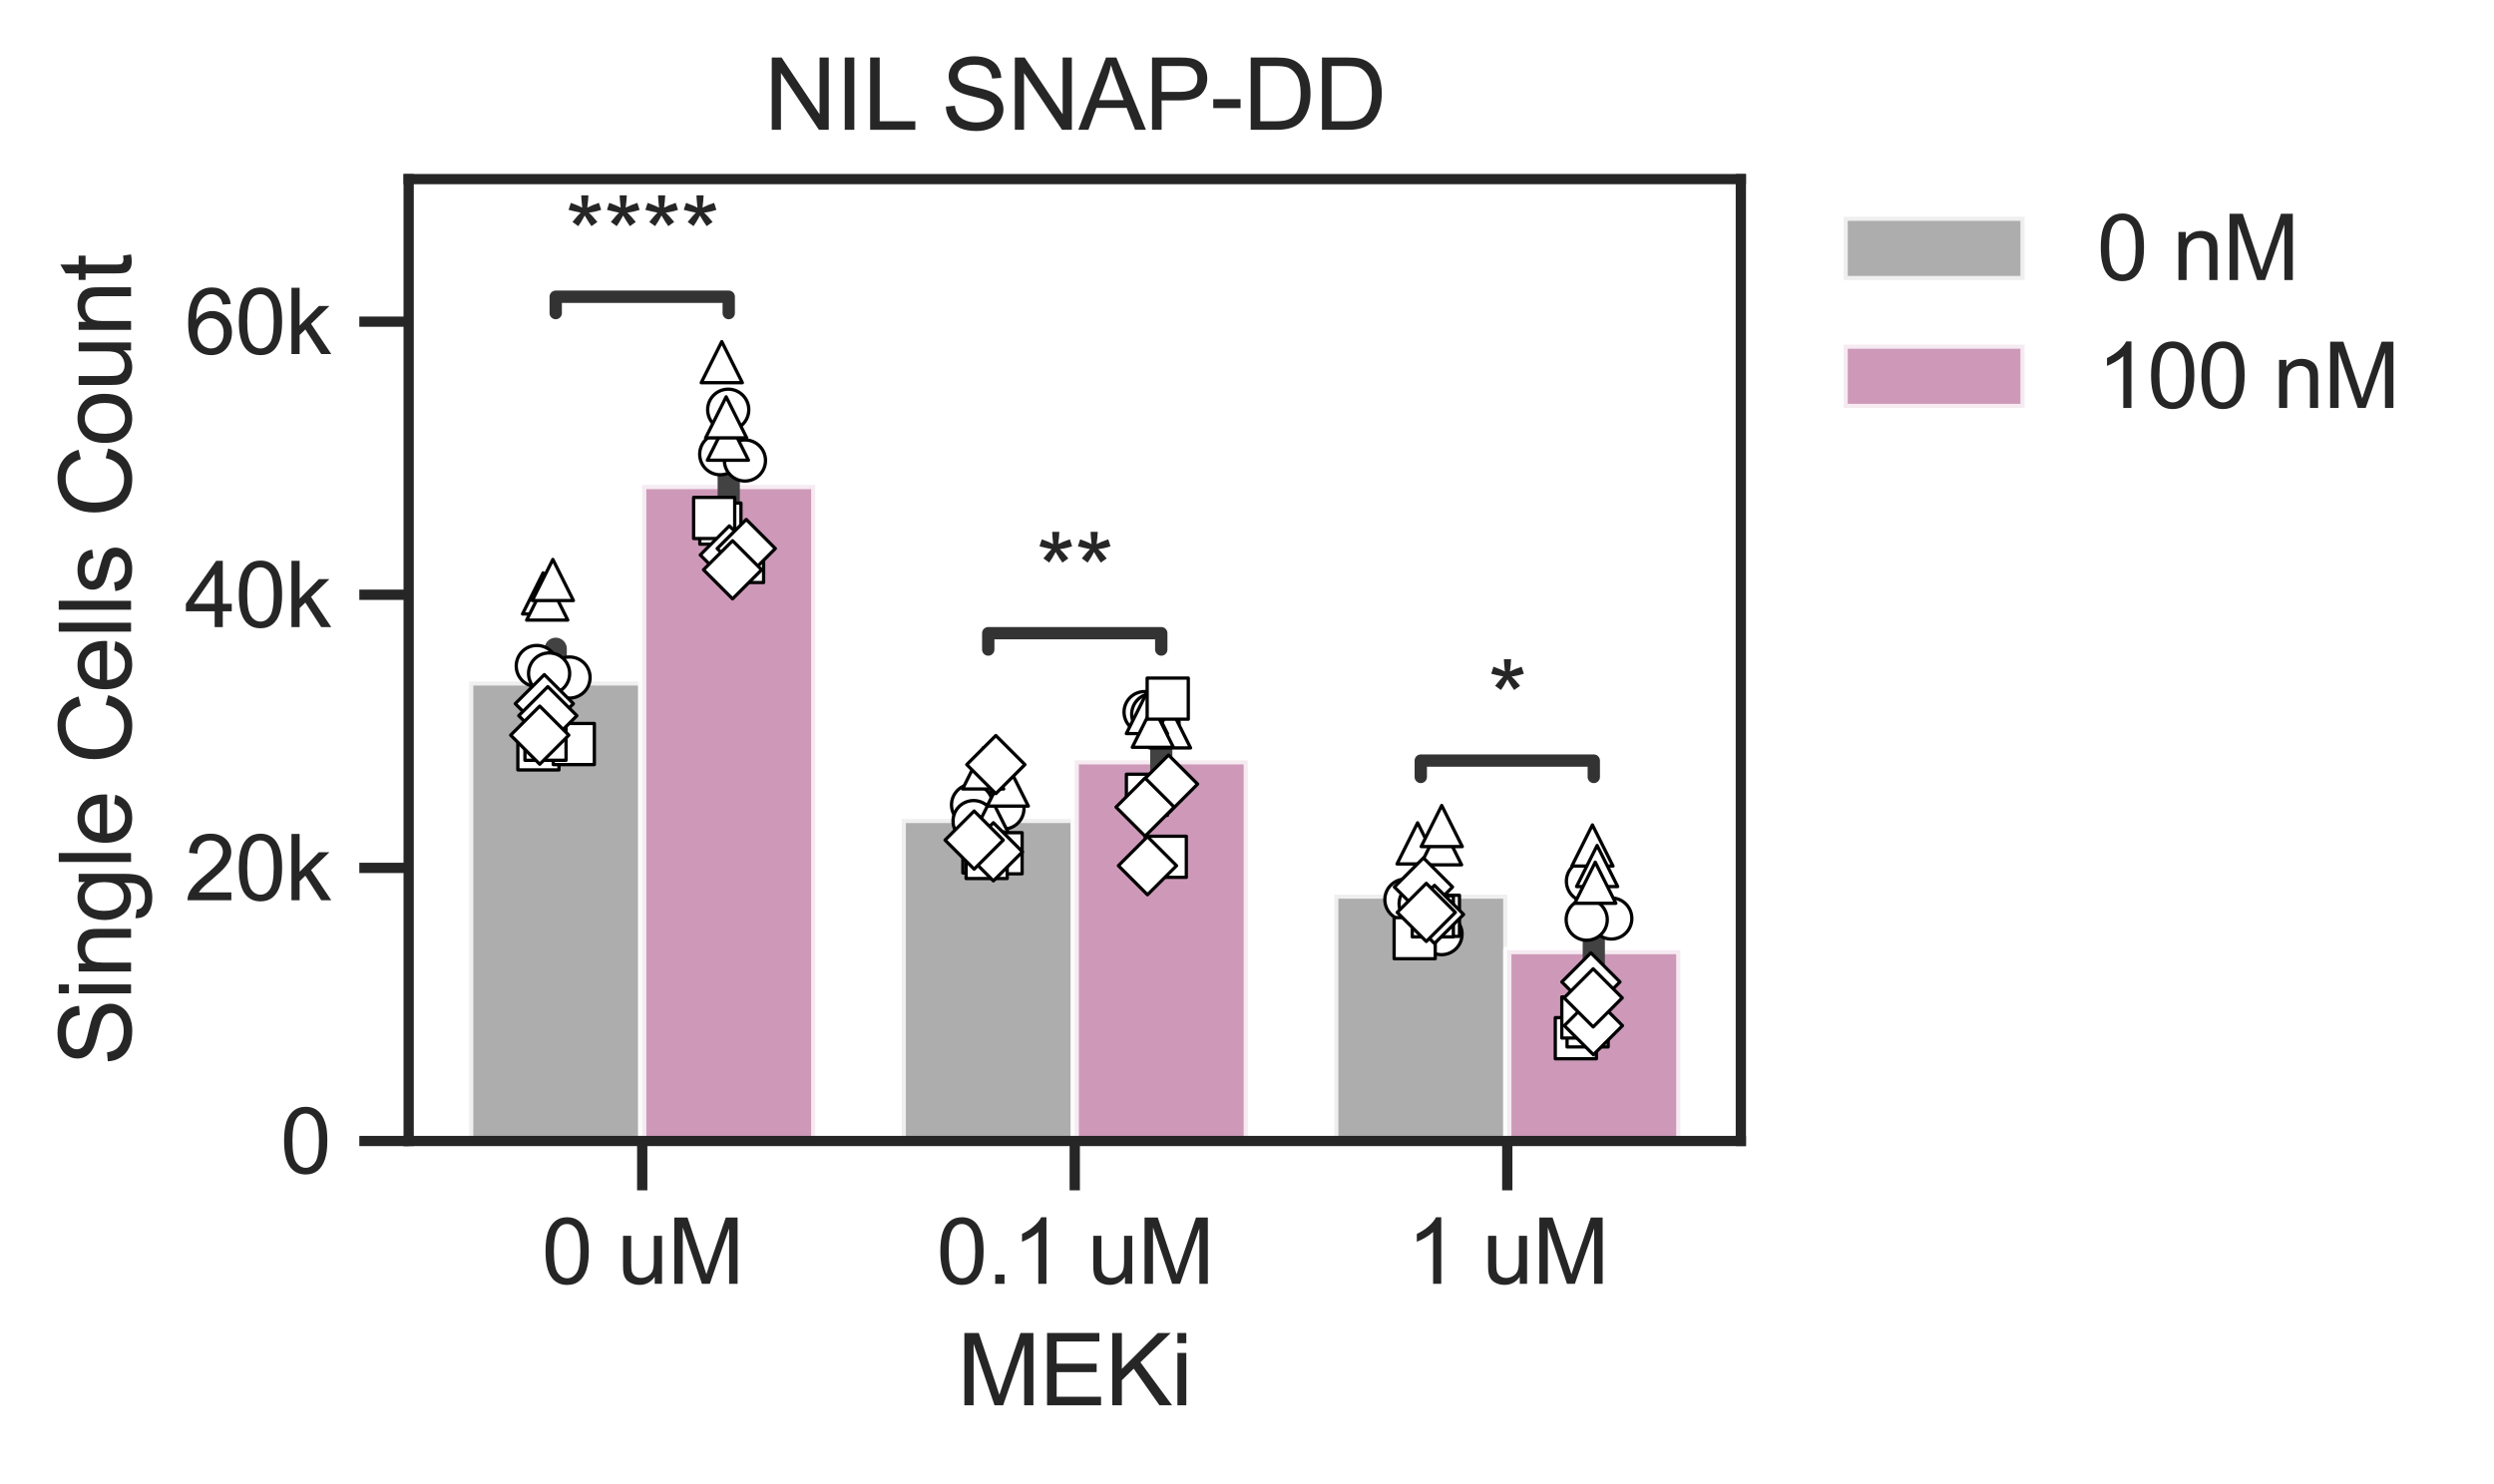 <?xml version="1.0" encoding="utf-8" standalone="no"?>
<!DOCTYPE svg PUBLIC "-//W3C//DTD SVG 1.1//EN"
  "http://www.w3.org/Graphics/SVG/1.1/DTD/svg11.dtd">
<svg xmlns:xlink="http://www.w3.org/1999/xlink" width="303.282pt" height="180.524pt" viewBox="0 0 303.282 180.524" xmlns="http://www.w3.org/2000/svg" version="1.1">
 <defs>
  <style type="text/css">*{stroke-linejoin: round; stroke-linecap: butt}</style>
 </defs>
 <g id="figure_1">
  <g id="patch_1">
   <path d="M 0 180.524 
L 303.282 180.524 
L 303.282 0 
L 0 0 
z
" style="fill: #ffffff"/>
  </g>
  <g id="axes_1">
   <g id="patch_2">
    <path d="M 49.695 138.789 
L 211.695 138.789 
L 211.695 21.789 
L 49.695 21.789 
z
" style="fill: #ffffff"/>
   </g>
   <g id="matplotlib.axis_1">
    <g id="xtick_1">
     <g id="line2d_1">
      <defs>
       <path id="mf0ec17f017" d="M 0 0 
L 0 6 
" style="stroke: #262626; stroke-width: 1.25"/>
      </defs>
      <g>
       <use xlink:href="#mf0ec17f017" x="78.098" y="138.789" style="fill: #262626; stroke: #262626; stroke-width: 1.25"/>
      </g>
     </g>
     <g id="text_1">
      <!-- 0 uM -->
      <g style="fill: #262626" transform="translate(65.872 156.163) scale(0.11 -0.11)">
       <defs>
        <path id="ArialMT-30" d="M 266 2259 
Q 266 3072 433 3567 
Q 600 4063 929 4331 
Q 1259 4600 1759 4600 
Q 2128 4600 2406 4451 
Q 2684 4303 2865 4023 
Q 3047 3744 3150 3342 
Q 3253 2941 3253 2259 
Q 3253 1453 3087 958 
Q 2922 463 2592 192 
Q 2263 -78 1759 -78 
Q 1097 -78 719 397 
Q 266 969 266 2259 
z
M 844 2259 
Q 844 1131 1108 757 
Q 1372 384 1759 384 
Q 2147 384 2411 759 
Q 2675 1134 2675 2259 
Q 2675 3391 2411 3762 
Q 2147 4134 1753 4134 
Q 1366 4134 1134 3806 
Q 844 3388 844 2259 
z
" transform="scale(0.016)"/>
        <path id="ArialMT-20" transform="scale(0.016)"/>
        <path id="ArialMT-75" d="M 2597 0 
L 2597 488 
Q 2209 -75 1544 -75 
Q 1250 -75 995 37 
Q 741 150 617 320 
Q 494 491 444 738 
Q 409 903 409 1263 
L 409 3319 
L 972 3319 
L 972 1478 
Q 972 1038 1006 884 
Q 1059 663 1231 536 
Q 1403 409 1656 409 
Q 1909 409 2131 539 
Q 2353 669 2445 892 
Q 2538 1116 2538 1541 
L 2538 3319 
L 3100 3319 
L 3100 0 
L 2597 0 
z
" transform="scale(0.016)"/>
        <path id="ArialMT-4d" d="M 475 0 
L 475 4581 
L 1388 4581 
L 2472 1338 
Q 2622 884 2691 659 
Q 2769 909 2934 1394 
L 4031 4581 
L 4847 4581 
L 4847 0 
L 4263 0 
L 4263 3834 
L 2931 0 
L 2384 0 
L 1059 3900 
L 1059 0 
L 475 0 
z
" transform="scale(0.016)"/>
       </defs>
       <use xlink:href="#ArialMT-30"/>
       <use xlink:href="#ArialMT-20" transform="translate(55.615 0)"/>
       <use xlink:href="#ArialMT-75" transform="translate(83.398 0)"/>
       <use xlink:href="#ArialMT-4d" transform="translate(139.014 0)"/>
      </g>
     </g>
    </g>
    <g id="xtick_2">
     <g id="line2d_2">
      <g>
       <use xlink:href="#mf0ec17f017" x="130.695" y="138.789" style="fill: #262626; stroke: #262626; stroke-width: 1.25"/>
      </g>
     </g>
     <g id="text_2">
      <!-- 0.1 uM -->
      <g style="fill: #262626" transform="translate(113.882 156.163) scale(0.11 -0.11)">
       <defs>
        <path id="ArialMT-2e" d="M 581 0 
L 581 641 
L 1222 641 
L 1222 0 
L 581 0 
z
" transform="scale(0.016)"/>
        <path id="ArialMT-31" d="M 2384 0 
L 1822 0 
L 1822 3584 
Q 1619 3391 1289 3197 
Q 959 3003 697 2906 
L 697 3450 
Q 1169 3672 1522 3987 
Q 1875 4303 2022 4600 
L 2384 4600 
L 2384 0 
z
" transform="scale(0.016)"/>
       </defs>
       <use xlink:href="#ArialMT-30"/>
       <use xlink:href="#ArialMT-2e" transform="translate(55.615 0)"/>
       <use xlink:href="#ArialMT-31" transform="translate(83.398 0)"/>
       <use xlink:href="#ArialMT-20" transform="translate(139.014 0)"/>
       <use xlink:href="#ArialMT-75" transform="translate(166.797 0)"/>
       <use xlink:href="#ArialMT-4d" transform="translate(222.412 0)"/>
      </g>
     </g>
    </g>
    <g id="xtick_3">
     <g id="line2d_3">
      <g>
       <use xlink:href="#mf0ec17f017" x="183.293" y="138.789" style="fill: #262626; stroke: #262626; stroke-width: 1.25"/>
      </g>
     </g>
     <g id="text_3">
      <!-- 1 uM -->
      <g style="fill: #262626" transform="translate(171.066 156.163) scale(0.11 -0.11)">
       <use xlink:href="#ArialMT-31"/>
       <use xlink:href="#ArialMT-20" transform="translate(55.615 0)"/>
       <use xlink:href="#ArialMT-75" transform="translate(83.398 0)"/>
       <use xlink:href="#ArialMT-4d" transform="translate(139.014 0)"/>
      </g>
     </g>
    </g>
    <g id="text_4">
     <!-- MEKi -->
     <g style="fill: #262626" transform="translate(116.36 170.939) scale(0.12 -0.12)">
      <defs>
       <path id="ArialMT-45" d="M 506 0 
L 506 4581 
L 3819 4581 
L 3819 4041 
L 1113 4041 
L 1113 2638 
L 3647 2638 
L 3647 2100 
L 1113 2100 
L 1113 541 
L 3925 541 
L 3925 0 
L 506 0 
z
" transform="scale(0.016)"/>
       <path id="ArialMT-4b" d="M 469 0 
L 469 4581 
L 1075 4581 
L 1075 2309 
L 3350 4581 
L 4172 4581 
L 2250 2725 
L 4256 0 
L 3456 0 
L 1825 2319 
L 1075 1588 
L 1075 0 
L 469 0 
z
" transform="scale(0.016)"/>
       <path id="ArialMT-69" d="M 425 3934 
L 425 4581 
L 988 4581 
L 988 3934 
L 425 3934 
z
M 425 0 
L 425 3319 
L 988 3319 
L 988 0 
L 425 0 
z
" transform="scale(0.016)"/>
      </defs>
      <use xlink:href="#ArialMT-4d"/>
      <use xlink:href="#ArialMT-45" transform="translate(83.301 0)"/>
      <use xlink:href="#ArialMT-4b" transform="translate(150 0)"/>
      <use xlink:href="#ArialMT-69" transform="translate(216.699 0)"/>
     </g>
    </g>
   </g>
   <g id="matplotlib.axis_2">
    <g id="ytick_1">
     <g id="line2d_4">
      <defs>
       <path id="mec5a155036" d="M 0 0 
L -6 0 
" style="stroke: #262626; stroke-width: 1.25"/>
      </defs>
      <g>
       <use xlink:href="#mec5a155036" x="49.695" y="138.789" style="fill: #262626; stroke: #262626; stroke-width: 1.25"/>
      </g>
     </g>
     <g id="text_5">
      <!-- 0 -->
      <g style="fill: #262626" transform="translate(34.078 142.726) scale(0.11 -0.11)">
       <use xlink:href="#ArialMT-30"/>
      </g>
     </g>
    </g>
    <g id="ytick_2">
     <g id="line2d_5">
      <g>
       <use xlink:href="#mec5a155036" x="49.695" y="105.568" style="fill: #262626; stroke: #262626; stroke-width: 1.25"/>
      </g>
     </g>
     <g id="text_6">
      <!-- 20k -->
      <g style="fill: #262626" transform="translate(22.461 109.505) scale(0.11 -0.11)">
       <defs>
        <path id="ArialMT-32" d="M 3222 541 
L 3222 0 
L 194 0 
Q 188 203 259 391 
Q 375 700 629 1000 
Q 884 1300 1366 1694 
Q 2113 2306 2375 2664 
Q 2638 3022 2638 3341 
Q 2638 3675 2398 3904 
Q 2159 4134 1775 4134 
Q 1369 4134 1125 3890 
Q 881 3647 878 3216 
L 300 3275 
Q 359 3922 746 4261 
Q 1134 4600 1788 4600 
Q 2447 4600 2831 4234 
Q 3216 3869 3216 3328 
Q 3216 3053 3103 2787 
Q 2991 2522 2730 2228 
Q 2469 1934 1863 1422 
Q 1356 997 1212 845 
Q 1069 694 975 541 
L 3222 541 
z
" transform="scale(0.016)"/>
        <path id="ArialMT-6b" d="M 425 0 
L 425 4581 
L 988 4581 
L 988 1969 
L 2319 3319 
L 3047 3319 
L 1778 2088 
L 3175 0 
L 2481 0 
L 1384 1697 
L 988 1316 
L 988 0 
L 425 0 
z
" transform="scale(0.016)"/>
       </defs>
       <use xlink:href="#ArialMT-32"/>
       <use xlink:href="#ArialMT-30" transform="translate(55.615 0)"/>
       <use xlink:href="#ArialMT-6b" transform="translate(111.23 0)"/>
      </g>
     </g>
    </g>
    <g id="ytick_3">
     <g id="line2d_6">
      <g>
       <use xlink:href="#mec5a155036" x="49.695" y="72.348" style="fill: #262626; stroke: #262626; stroke-width: 1.25"/>
      </g>
     </g>
     <g id="text_7">
      <!-- 40k -->
      <g style="fill: #262626" transform="translate(22.461 76.284) scale(0.11 -0.11)">
       <defs>
        <path id="ArialMT-34" d="M 2069 0 
L 2069 1097 
L 81 1097 
L 81 1613 
L 2172 4581 
L 2631 4581 
L 2631 1613 
L 3250 1613 
L 3250 1097 
L 2631 1097 
L 2631 0 
L 2069 0 
z
M 2069 1613 
L 2069 3678 
L 634 1613 
L 2069 1613 
z
" transform="scale(0.016)"/>
       </defs>
       <use xlink:href="#ArialMT-34"/>
       <use xlink:href="#ArialMT-30" transform="translate(55.615 0)"/>
       <use xlink:href="#ArialMT-6b" transform="translate(111.23 0)"/>
      </g>
     </g>
    </g>
    <g id="ytick_4">
     <g id="line2d_7">
      <g>
       <use xlink:href="#mec5a155036" x="49.695" y="39.127" style="fill: #262626; stroke: #262626; stroke-width: 1.25"/>
      </g>
     </g>
     <g id="text_8">
      <!-- 60k -->
      <g style="fill: #262626" transform="translate(22.461 43.063) scale(0.11 -0.11)">
       <defs>
        <path id="ArialMT-36" d="M 3184 3459 
L 2625 3416 
Q 2550 3747 2413 3897 
Q 2184 4138 1850 4138 
Q 1581 4138 1378 3988 
Q 1113 3794 959 3422 
Q 806 3050 800 2363 
Q 1003 2672 1297 2822 
Q 1591 2972 1913 2972 
Q 2475 2972 2870 2558 
Q 3266 2144 3266 1488 
Q 3266 1056 3080 686 
Q 2894 316 2569 119 
Q 2244 -78 1831 -78 
Q 1128 -78 684 439 
Q 241 956 241 2144 
Q 241 3472 731 4075 
Q 1159 4600 1884 4600 
Q 2425 4600 2770 4297 
Q 3116 3994 3184 3459 
z
M 888 1484 
Q 888 1194 1011 928 
Q 1134 663 1356 523 
Q 1578 384 1822 384 
Q 2178 384 2434 671 
Q 2691 959 2691 1453 
Q 2691 1928 2437 2201 
Q 2184 2475 1800 2475 
Q 1419 2475 1153 2201 
Q 888 1928 888 1484 
z
" transform="scale(0.016)"/>
       </defs>
       <use xlink:href="#ArialMT-36"/>
       <use xlink:href="#ArialMT-30" transform="translate(55.615 0)"/>
       <use xlink:href="#ArialMT-6b" transform="translate(111.23 0)"/>
      </g>
     </g>
    </g>
    <g id="text_9">
     <!-- Single Cells Count -->
     <g style="fill: #262626" transform="translate(15.936 129.647) rotate(-90) scale(0.12 -0.12)">
      <defs>
       <path id="ArialMT-53" d="M 288 1472 
L 859 1522 
Q 900 1178 1048 958 
Q 1197 738 1509 602 
Q 1822 466 2213 466 
Q 2559 466 2825 569 
Q 3091 672 3220 851 
Q 3350 1031 3350 1244 
Q 3350 1459 3225 1620 
Q 3100 1781 2813 1891 
Q 2628 1963 1997 2114 
Q 1366 2266 1113 2400 
Q 784 2572 623 2826 
Q 463 3081 463 3397 
Q 463 3744 659 4045 
Q 856 4347 1234 4503 
Q 1613 4659 2075 4659 
Q 2584 4659 2973 4495 
Q 3363 4331 3572 4012 
Q 3781 3694 3797 3291 
L 3216 3247 
Q 3169 3681 2898 3903 
Q 2628 4125 2100 4125 
Q 1550 4125 1298 3923 
Q 1047 3722 1047 3438 
Q 1047 3191 1225 3031 
Q 1400 2872 2139 2705 
Q 2878 2538 3153 2413 
Q 3553 2228 3743 1945 
Q 3934 1663 3934 1294 
Q 3934 928 3725 604 
Q 3516 281 3123 101 
Q 2731 -78 2241 -78 
Q 1619 -78 1198 103 
Q 778 284 539 648 
Q 300 1013 288 1472 
z
" transform="scale(0.016)"/>
       <path id="ArialMT-6e" d="M 422 0 
L 422 3319 
L 928 3319 
L 928 2847 
Q 1294 3394 1984 3394 
Q 2284 3394 2536 3286 
Q 2788 3178 2913 3003 
Q 3038 2828 3088 2588 
Q 3119 2431 3119 2041 
L 3119 0 
L 2556 0 
L 2556 2019 
Q 2556 2363 2490 2533 
Q 2425 2703 2258 2804 
Q 2091 2906 1866 2906 
Q 1506 2906 1245 2678 
Q 984 2450 984 1813 
L 984 0 
L 422 0 
z
" transform="scale(0.016)"/>
       <path id="ArialMT-67" d="M 319 -275 
L 866 -356 
Q 900 -609 1056 -725 
Q 1266 -881 1628 -881 
Q 2019 -881 2231 -725 
Q 2444 -569 2519 -288 
Q 2563 -116 2559 434 
Q 2191 0 1641 0 
Q 956 0 581 494 
Q 206 988 206 1678 
Q 206 2153 378 2554 
Q 550 2956 876 3175 
Q 1203 3394 1644 3394 
Q 2231 3394 2613 2919 
L 2613 3319 
L 3131 3319 
L 3131 450 
Q 3131 -325 2973 -648 
Q 2816 -972 2473 -1159 
Q 2131 -1347 1631 -1347 
Q 1038 -1347 672 -1080 
Q 306 -813 319 -275 
z
M 784 1719 
Q 784 1066 1043 766 
Q 1303 466 1694 466 
Q 2081 466 2343 764 
Q 2606 1063 2606 1700 
Q 2606 2309 2336 2618 
Q 2066 2928 1684 2928 
Q 1309 2928 1046 2623 
Q 784 2319 784 1719 
z
" transform="scale(0.016)"/>
       <path id="ArialMT-6c" d="M 409 0 
L 409 4581 
L 972 4581 
L 972 0 
L 409 0 
z
" transform="scale(0.016)"/>
       <path id="ArialMT-65" d="M 2694 1069 
L 3275 997 
Q 3138 488 2766 206 
Q 2394 -75 1816 -75 
Q 1088 -75 661 373 
Q 234 822 234 1631 
Q 234 2469 665 2931 
Q 1097 3394 1784 3394 
Q 2450 3394 2872 2941 
Q 3294 2488 3294 1666 
Q 3294 1616 3291 1516 
L 816 1516 
Q 847 969 1125 678 
Q 1403 388 1819 388 
Q 2128 388 2347 550 
Q 2566 713 2694 1069 
z
M 847 1978 
L 2700 1978 
Q 2663 2397 2488 2606 
Q 2219 2931 1791 2931 
Q 1403 2931 1139 2672 
Q 875 2413 847 1978 
z
" transform="scale(0.016)"/>
       <path id="ArialMT-43" d="M 3763 1606 
L 4369 1453 
Q 4178 706 3683 314 
Q 3188 -78 2472 -78 
Q 1731 -78 1267 223 
Q 803 525 561 1097 
Q 319 1669 319 2325 
Q 319 3041 592 3573 
Q 866 4106 1370 4382 
Q 1875 4659 2481 4659 
Q 3169 4659 3637 4309 
Q 4106 3959 4291 3325 
L 3694 3184 
Q 3534 3684 3231 3912 
Q 2928 4141 2469 4141 
Q 1941 4141 1586 3887 
Q 1231 3634 1087 3207 
Q 944 2781 944 2328 
Q 944 1744 1114 1308 
Q 1284 872 1643 656 
Q 2003 441 2422 441 
Q 2931 441 3284 734 
Q 3638 1028 3763 1606 
z
" transform="scale(0.016)"/>
       <path id="ArialMT-73" d="M 197 991 
L 753 1078 
Q 800 744 1014 566 
Q 1228 388 1613 388 
Q 2000 388 2187 545 
Q 2375 703 2375 916 
Q 2375 1106 2209 1216 
Q 2094 1291 1634 1406 
Q 1016 1563 777 1677 
Q 538 1791 414 1992 
Q 291 2194 291 2438 
Q 291 2659 392 2848 
Q 494 3038 669 3163 
Q 800 3259 1026 3326 
Q 1253 3394 1513 3394 
Q 1903 3394 2198 3281 
Q 2494 3169 2634 2976 
Q 2775 2784 2828 2463 
L 2278 2388 
Q 2241 2644 2061 2787 
Q 1881 2931 1553 2931 
Q 1166 2931 1000 2803 
Q 834 2675 834 2503 
Q 834 2394 903 2306 
Q 972 2216 1119 2156 
Q 1203 2125 1616 2013 
Q 2213 1853 2448 1751 
Q 2684 1650 2818 1456 
Q 2953 1263 2953 975 
Q 2953 694 2789 445 
Q 2625 197 2315 61 
Q 2006 -75 1616 -75 
Q 969 -75 630 194 
Q 291 463 197 991 
z
" transform="scale(0.016)"/>
       <path id="ArialMT-6f" d="M 213 1659 
Q 213 2581 725 3025 
Q 1153 3394 1769 3394 
Q 2453 3394 2887 2945 
Q 3322 2497 3322 1706 
Q 3322 1066 3130 698 
Q 2938 331 2570 128 
Q 2203 -75 1769 -75 
Q 1072 -75 642 372 
Q 213 819 213 1659 
z
M 791 1659 
Q 791 1022 1069 705 
Q 1347 388 1769 388 
Q 2188 388 2466 706 
Q 2744 1025 2744 1678 
Q 2744 2294 2464 2611 
Q 2184 2928 1769 2928 
Q 1347 2928 1069 2612 
Q 791 2297 791 1659 
z
" transform="scale(0.016)"/>
       <path id="ArialMT-74" d="M 1650 503 
L 1731 6 
Q 1494 -44 1306 -44 
Q 1000 -44 831 53 
Q 663 150 594 308 
Q 525 466 525 972 
L 525 2881 
L 113 2881 
L 113 3319 
L 525 3319 
L 525 4141 
L 1084 4478 
L 1084 3319 
L 1650 3319 
L 1650 2881 
L 1084 2881 
L 1084 941 
Q 1084 700 1114 631 
Q 1144 563 1211 522 
Q 1278 481 1403 481 
Q 1497 481 1650 503 
z
" transform="scale(0.016)"/>
      </defs>
      <use xlink:href="#ArialMT-53"/>
      <use xlink:href="#ArialMT-69" transform="translate(66.699 0)"/>
      <use xlink:href="#ArialMT-6e" transform="translate(88.916 0)"/>
      <use xlink:href="#ArialMT-67" transform="translate(144.531 0)"/>
      <use xlink:href="#ArialMT-6c" transform="translate(200.146 0)"/>
      <use xlink:href="#ArialMT-65" transform="translate(222.363 0)"/>
      <use xlink:href="#ArialMT-20" transform="translate(277.979 0)"/>
      <use xlink:href="#ArialMT-43" transform="translate(305.762 0)"/>
      <use xlink:href="#ArialMT-65" transform="translate(377.979 0)"/>
      <use xlink:href="#ArialMT-6c" transform="translate(433.594 0)"/>
      <use xlink:href="#ArialMT-6c" transform="translate(455.811 0)"/>
      <use xlink:href="#ArialMT-73" transform="translate(478.027 0)"/>
      <use xlink:href="#ArialMT-20" transform="translate(528.027 0)"/>
      <use xlink:href="#ArialMT-43" transform="translate(555.811 0)"/>
      <use xlink:href="#ArialMT-6f" transform="translate(628.027 0)"/>
      <use xlink:href="#ArialMT-75" transform="translate(683.643 0)"/>
      <use xlink:href="#ArialMT-6e" transform="translate(739.258 0)"/>
      <use xlink:href="#ArialMT-74" transform="translate(794.873 0)"/>
     </g>
    </g>
   </g>
   <g id="patch_3">
    <path d="M 57.059 138.789 
L 78.098 138.789 
L 78.098 82.894 
L 57.059 82.894 
z
" clip-path="url(#p6ec578c652)" style="fill: #999999; opacity: 0.8; stroke: #ffffff; stroke-linejoin: miter"/>
   </g>
   <g id="patch_4">
    <path d="M 109.656 138.789 
L 130.695 138.789 
L 130.695 99.619 
L 109.656 99.619 
z
" clip-path="url(#p6ec578c652)" style="fill: #999999; opacity: 0.8; stroke: #ffffff; stroke-linejoin: miter"/>
   </g>
   <g id="patch_5">
    <path d="M 162.254 138.789 
L 183.293 138.789 
L 183.293 108.819 
L 162.254 108.819 
z
" clip-path="url(#p6ec578c652)" style="fill: #999999; opacity: 0.8; stroke: #ffffff; stroke-linejoin: miter"/>
   </g>
   <g id="patch_6">
    <path d="M 78.098 138.789 
L 99.137 138.789 
L 99.137 59 
L 78.098 59 
z
" clip-path="url(#p6ec578c652)" style="fill: #c180a8; opacity: 0.8; stroke: #ffffff; stroke-linejoin: miter"/>
   </g>
   <g id="patch_7">
    <path d="M 130.695 138.789 
L 151.734 138.789 
L 151.734 92.481 
L 130.695 92.481 
z
" clip-path="url(#p6ec578c652)" style="fill: #c180a8; opacity: 0.8; stroke: #ffffff; stroke-linejoin: miter"/>
   </g>
   <g id="patch_8">
    <path d="M 183.293 138.789 
L 204.332 138.789 
L 204.332 115.569 
L 183.293 115.569 
z
" clip-path="url(#p6ec578c652)" style="fill: #c180a8; opacity: 0.8; stroke: #ffffff; stroke-linejoin: miter"/>
   </g>
   <g id="line2d_8">
    <path d="M 67.578 86.74 
L 67.578 78.916 
" clip-path="url(#p6ec578c652)" style="fill: none; stroke: #424242; stroke-width: 2.7; stroke-linecap: round"/>
   </g>
   <g id="line2d_9">
    <path d="M 120.176 101.81 
L 120.176 97.591 
" clip-path="url(#p6ec578c652)" style="fill: none; stroke: #424242; stroke-width: 2.7; stroke-linecap: round"/>
   </g>
   <g id="line2d_10">
    <path d="M 172.773 111.168 
L 172.773 106.402 
" clip-path="url(#p6ec578c652)" style="fill: none; stroke: #424242; stroke-width: 2.7; stroke-linecap: round"/>
   </g>
   <g id="line2d_11">
    <path d="M 88.617 63.717 
L 88.617 54.731 
" clip-path="url(#p6ec578c652)" style="fill: none; stroke: #424242; stroke-width: 2.7; stroke-linecap: round"/>
   </g>
   <g id="line2d_12">
    <path d="M 141.215 96.303 
L 141.215 88.83 
" clip-path="url(#p6ec578c652)" style="fill: none; stroke: #424242; stroke-width: 2.7; stroke-linecap: round"/>
   </g>
   <g id="line2d_13">
    <path d="M 193.812 120.191 
L 193.812 110.938 
" clip-path="url(#p6ec578c652)" style="fill: none; stroke: #424242; stroke-width: 2.7; stroke-linecap: round"/>
   </g>
   <g id="line2d_14">
    <path d="M 120.176 79.011 
L 120.176 77.022 
L 141.215 77.022 
L 141.215 79.011 
" clip-path="url(#p6ec578c652)" style="fill: none; stroke: #333333; stroke-width: 1.5; stroke-linecap: round"/>
   </g>
   <g id="line2d_15">
    <path d="M 67.578 38.085 
L 67.578 36.095 
L 88.617 36.095 
L 88.617 38.085 
" clip-path="url(#p6ec578c652)" style="fill: none; stroke: #333333; stroke-width: 1.5; stroke-linecap: round"/>
   </g>
   <g id="line2d_16">
    <path d="M 172.773 94.509 
L 172.773 92.519 
L 193.812 92.519 
L 193.812 94.509 
" clip-path="url(#p6ec578c652)" style="fill: none; stroke: #333333; stroke-width: 1.5; stroke-linecap: round"/>
   </g>
   <g id="patch_9">
    <path d="M 49.695 138.789 
L 49.695 21.789 
" style="fill: none; stroke: #262626; stroke-width: 1.25; stroke-linejoin: miter; stroke-linecap: square"/>
   </g>
   <g id="patch_10">
    <path d="M 211.695 138.789 
L 211.695 21.789 
" style="fill: none; stroke: #262626; stroke-width: 1.25; stroke-linejoin: miter; stroke-linecap: square"/>
   </g>
   <g id="patch_11">
    <path d="M 49.695 138.789 
L 211.695 138.789 
" style="fill: none; stroke: #262626; stroke-width: 1.25; stroke-linejoin: miter; stroke-linecap: square"/>
   </g>
   <g id="patch_12">
    <path d="M 49.695 21.789 
L 211.695 21.789 
" style="fill: none; stroke: #262626; stroke-width: 1.25; stroke-linejoin: miter; stroke-linecap: square"/>
   </g>
   <g id="PathCollection_1">
    <defs>
     <path id="C0_0_87135bac00" d="M 0 2.5 
C 0.663 2.5 1.299 2.237 1.768 1.768 
C 2.237 1.299 2.5 0.663 2.5 -0 
C 2.5 -0.663 2.237 -1.299 1.768 -1.768 
C 1.299 -2.237 0.663 -2.5 0 -2.5 
C -0.663 -2.5 -1.299 -2.237 -1.768 -1.768 
C -2.237 -1.299 -2.5 -0.663 -2.5 0 
C -2.5 0.663 -2.237 1.299 -1.768 1.768 
C -1.299 2.237 -0.663 2.5 0 2.5 
z
"/>
    </defs>
    <g clip-path="url(#p6ec578c652)">
     <use xlink:href="#C0_0_87135bac00" x="65.277" y="81.012" style="fill: #ffffff; stroke: #000000; stroke-width: 0.4"/>
    </g>
    <g clip-path="url(#p6ec578c652)">
     <use xlink:href="#C0_0_87135bac00" x="69.257" y="82.415" style="fill: #ffffff; stroke: #000000; stroke-width: 0.4"/>
    </g>
    <g clip-path="url(#p6ec578c652)">
     <use xlink:href="#C0_0_87135bac00" x="66.774" y="81.92" style="fill: #ffffff; stroke: #000000; stroke-width: 0.4"/>
    </g>
   </g>
   <g id="PathCollection_2">
    <defs>
     <path id="C1_0_ce264c71ec" d="M 0 2.5 
C 0.663 2.5 1.299 2.237 1.768 1.768 
C 2.237 1.299 2.5 0.663 2.5 -0 
C 2.5 -0.663 2.237 -1.299 1.768 -1.768 
C 1.299 -2.237 0.663 -2.5 0 -2.5 
C -0.663 -2.5 -1.299 -2.237 -1.768 -1.768 
C -2.237 -1.299 -2.5 -0.663 -2.5 0 
C -2.5 0.663 -2.237 1.299 -1.768 1.768 
C -1.299 2.237 -0.663 2.5 0 2.5 
z
"/>
    </defs>
    <g clip-path="url(#p6ec578c652)">
     <use xlink:href="#C1_0_ce264c71ec" x="87.586" y="55.252" style="fill: #ffffff; stroke: #000000; stroke-width: 0.4"/>
    </g>
    <g clip-path="url(#p6ec578c652)">
     <use xlink:href="#C1_0_ce264c71ec" x="90.589" y="56.013" style="fill: #ffffff; stroke: #000000; stroke-width: 0.4"/>
    </g>
    <g clip-path="url(#p6ec578c652)">
     <use xlink:href="#C1_0_ce264c71ec" x="88.555" y="49.839" style="fill: #ffffff; stroke: #000000; stroke-width: 0.4"/>
    </g>
   </g>
   <g id="PathCollection_3">
    <defs>
     <path id="C2_0_d038b0c1a9" d="M 0 2.5 
C 0.663 2.5 1.299 2.237 1.768 1.768 
C 2.237 1.299 2.5 0.663 2.5 -0 
C 2.5 -0.663 2.237 -1.299 1.768 -1.768 
C 1.299 -2.237 0.663 -2.5 0 -2.5 
C -0.663 -2.5 -1.299 -2.237 -1.768 -1.768 
C -2.237 -1.299 -2.5 -0.663 -2.5 0 
C -2.5 0.663 -2.237 1.299 -1.768 1.768 
C -1.299 2.237 -0.663 2.5 0 2.5 
z
"/>
    </defs>
    <g clip-path="url(#p6ec578c652)">
     <use xlink:href="#C2_0_d038b0c1a9" x="122.022" y="98.348" style="fill: #ffffff; stroke: #000000; stroke-width: 0.4"/>
    </g>
    <g clip-path="url(#p6ec578c652)">
     <use xlink:href="#C2_0_d038b0c1a9" x="118.207" y="97.903" style="fill: #ffffff; stroke: #000000; stroke-width: 0.4"/>
    </g>
    <g clip-path="url(#p6ec578c652)">
     <use xlink:href="#C2_0_d038b0c1a9" x="118.394" y="99.881" style="fill: #ffffff; stroke: #000000; stroke-width: 0.4"/>
    </g>
   </g>
   <g id="PathCollection_4">
    <defs>
     <path id="C3_0_b121997ac6" d="M 0 2.5 
C 0.663 2.5 1.299 2.237 1.768 1.768 
C 2.237 1.299 2.5 0.663 2.5 -0 
C 2.5 -0.663 2.237 -1.299 1.768 -1.768 
C 1.299 -2.237 0.663 -2.5 0 -2.5 
C -0.663 -2.5 -1.299 -2.237 -1.768 -1.768 
C -2.237 -1.299 -2.5 -0.663 -2.5 0 
C -2.5 0.663 -2.237 1.299 -1.768 1.768 
C -1.299 2.237 -0.663 2.5 0 2.5 
z
"/>
    </defs>
    <g clip-path="url(#p6ec578c652)">
     <use xlink:href="#C3_0_b121997ac6" x="140.878" y="87.945" style="fill: #ffffff; stroke: #000000; stroke-width: 0.4"/>
    </g>
    <g clip-path="url(#p6ec578c652)">
     <use xlink:href="#C3_0_b121997ac6" x="139.189" y="86.619" style="fill: #ffffff; stroke: #000000; stroke-width: 0.4"/>
    </g>
    <g clip-path="url(#p6ec578c652)">
     <use xlink:href="#C3_0_b121997ac6" x="140.12" y="86.873" style="fill: #ffffff; stroke: #000000; stroke-width: 0.4"/>
    </g>
   </g>
   <g id="PathCollection_5">
    <defs>
     <path id="C4_0_86a6e27767" d="M 0 2.5 
C 0.663 2.5 1.299 2.237 1.768 1.768 
C 2.237 1.299 2.5 0.663 2.5 -0 
C 2.5 -0.663 2.237 -1.299 1.768 -1.768 
C 1.299 -2.237 0.663 -2.5 0 -2.5 
C -0.663 -2.5 -1.299 -2.237 -1.768 -1.768 
C -2.237 -1.299 -2.5 -0.663 -2.5 0 
C -2.5 0.663 -2.237 1.299 -1.768 1.768 
C -1.299 2.237 -0.663 2.5 0 2.5 
z
"/>
    </defs>
    <g clip-path="url(#p6ec578c652)">
     <use xlink:href="#C4_0_86a6e27767" x="170.903" y="109.432" style="fill: #ffffff; stroke: #000000; stroke-width: 0.4"/>
    </g>
    <g clip-path="url(#p6ec578c652)">
     <use xlink:href="#C4_0_86a6e27767" x="175.295" y="113.626" style="fill: #ffffff; stroke: #000000; stroke-width: 0.4"/>
    </g>
    <g clip-path="url(#p6ec578c652)">
     <use xlink:href="#C4_0_86a6e27767" x="172.639" y="109.924" style="fill: #ffffff; stroke: #000000; stroke-width: 0.4"/>
    </g>
   </g>
   <g id="PathCollection_6">
    <defs>
     <path id="C5_0_0b540ec9fc" d="M 0 2.5 
C 0.663 2.5 1.299 2.237 1.768 1.768 
C 2.237 1.299 2.5 0.663 2.5 -0 
C 2.5 -0.663 2.237 -1.299 1.768 -1.768 
C 1.299 -2.237 0.663 -2.5 0 -2.5 
C -0.663 -2.5 -1.299 -2.237 -1.768 -1.768 
C -2.237 -1.299 -2.5 -0.663 -2.5 0 
C -2.5 0.663 -2.237 1.299 -1.768 1.768 
C -1.299 2.237 -0.663 2.5 0 2.5 
z
"/>
    </defs>
    <g clip-path="url(#p6ec578c652)">
     <use xlink:href="#C5_0_0b540ec9fc" x="195.94" y="111.724" style="fill: #ffffff; stroke: #000000; stroke-width: 0.4"/>
    </g>
    <g clip-path="url(#p6ec578c652)">
     <use xlink:href="#C5_0_0b540ec9fc" x="192.981" y="107.19" style="fill: #ffffff; stroke: #000000; stroke-width: 0.4"/>
    </g>
    <g clip-path="url(#p6ec578c652)">
     <use xlink:href="#C5_0_0b540ec9fc" x="192.953" y="111.869" style="fill: #ffffff; stroke: #000000; stroke-width: 0.4"/>
    </g>
   </g>
   <g id="PathCollection_7">
    <path d="M 66.041 69.683 
L 63.541 74.683 
L 68.541 74.683 
z
" clip-path="url(#p6ec578c652)" style="fill: #ffffff; stroke: #000000; stroke-width: 0.4"/>
    <path d="M 66.542 70.426 
L 64.042 75.426 
L 69.042 75.426 
z
" clip-path="url(#p6ec578c652)" style="fill: #ffffff; stroke: #000000; stroke-width: 0.4"/>
    <path d="M 67.23 68.05 
L 64.73 73.05 
L 69.73 73.05 
z
" clip-path="url(#p6ec578c652)" style="fill: #ffffff; stroke: #000000; stroke-width: 0.4"/>
   </g>
   <g id="PathCollection_8">
    <path d="M 88.518 50.98 
L 86.018 55.98 
L 91.018 55.98 
z
" clip-path="url(#p6ec578c652)" style="fill: #ffffff; stroke: #000000; stroke-width: 0.4"/>
    <path d="M 88.305 48.266 
L 85.805 53.266 
L 90.805 53.266 
z
" clip-path="url(#p6ec578c652)" style="fill: #ffffff; stroke: #000000; stroke-width: 0.4"/>
    <path d="M 87.773 41.553 
L 85.273 46.553 
L 90.273 46.553 
z
" clip-path="url(#p6ec578c652)" style="fill: #ffffff; stroke: #000000; stroke-width: 0.4"/>
   </g>
   <g id="PathCollection_9">
    <path d="M 120.53 97.125 
L 118.03 102.125 
L 123.03 102.125 
z
" clip-path="url(#p6ec578c652)" style="fill: #ffffff; stroke: #000000; stroke-width: 0.4"/>
    <path d="M 122.551 93.054 
L 120.051 98.054 
L 125.051 98.054 
z
" clip-path="url(#p6ec578c652)" style="fill: #ffffff; stroke: #000000; stroke-width: 0.4"/>
    <path d="M 119.554 90.971 
L 117.054 95.971 
L 122.054 95.971 
z
" clip-path="url(#p6ec578c652)" style="fill: #ffffff; stroke: #000000; stroke-width: 0.4"/>
   </g>
   <g id="PathCollection_10">
    <path d="M 142.278 85.975 
L 139.778 90.975 
L 144.778 90.975 
z
" clip-path="url(#p6ec578c652)" style="fill: #ffffff; stroke: #000000; stroke-width: 0.4"/>
    <path d="M 139.469 84.232 
L 136.969 89.232 
L 141.969 89.232 
z
" clip-path="url(#p6ec578c652)" style="fill: #ffffff; stroke: #000000; stroke-width: 0.4"/>
    <path d="M 140.192 85.9 
L 137.692 90.9 
L 142.692 90.9 
z
" clip-path="url(#p6ec578c652)" style="fill: #ffffff; stroke: #000000; stroke-width: 0.4"/>
   </g>
   <g id="PathCollection_11">
    <path d="M 172.386 100.089 
L 169.886 105.089 
L 174.886 105.089 
z
" clip-path="url(#p6ec578c652)" style="fill: #ffffff; stroke: #000000; stroke-width: 0.4"/>
    <path d="M 175.238 100.196 
L 172.738 105.196 
L 177.738 105.196 
z
" clip-path="url(#p6ec578c652)" style="fill: #ffffff; stroke: #000000; stroke-width: 0.4"/>
    <path d="M 175.32 97.977 
L 172.82 102.977 
L 177.82 102.977 
z
" clip-path="url(#p6ec578c652)" style="fill: #ffffff; stroke: #000000; stroke-width: 0.4"/>
   </g>
   <g id="PathCollection_12">
    <path d="M 193.647 100.344 
L 191.147 105.344 
L 196.147 105.344 
z
" clip-path="url(#p6ec578c652)" style="fill: #ffffff; stroke: #000000; stroke-width: 0.4"/>
    <path d="M 194.217 102.841 
L 191.717 107.841 
L 196.717 107.841 
z
" clip-path="url(#p6ec578c652)" style="fill: #ffffff; stroke: #000000; stroke-width: 0.4"/>
    <path d="M 193.992 104.876 
L 191.492 109.876 
L 196.492 109.876 
z
" clip-path="url(#p6ec578c652)" style="fill: #ffffff; stroke: #000000; stroke-width: 0.4"/>
   </g>
   <g id="PathCollection_13">
    <path d="M 62.972 93.652 
L 67.972 93.652 
L 67.972 88.652 
L 62.972 88.652 
z
" clip-path="url(#p6ec578c652)" style="fill: #ffffff; stroke: #000000; stroke-width: 0.4"/>
    <path d="M 67.277 93.006 
L 72.277 93.006 
L 72.277 88.006 
L 67.277 88.006 
z
" clip-path="url(#p6ec578c652)" style="fill: #ffffff; stroke: #000000; stroke-width: 0.4"/>
    <path d="M 63.835 92.481 
L 68.835 92.481 
L 68.835 87.481 
L 63.835 87.481 
z
" clip-path="url(#p6ec578c652)" style="fill: #ffffff; stroke: #000000; stroke-width: 0.4"/>
   </g>
   <g id="PathCollection_14">
    <path d="M 85.102 66.192 
L 90.102 66.192 
L 90.102 61.192 
L 85.102 61.192 
z
" clip-path="url(#p6ec578c652)" style="fill: #ffffff; stroke: #000000; stroke-width: 0.4"/>
    <path d="M 87.858 70.861 
L 92.858 70.861 
L 92.858 65.861 
L 87.858 65.861 
z
" clip-path="url(#p6ec578c652)" style="fill: #ffffff; stroke: #000000; stroke-width: 0.4"/>
    <path d="M 84.345 65.504 
L 89.345 65.504 
L 89.345 60.504 
L 84.345 60.504 
z
" clip-path="url(#p6ec578c652)" style="fill: #ffffff; stroke: #000000; stroke-width: 0.4"/>
   </g>
   <g id="PathCollection_15">
    <path d="M 117.088 106.188 
L 122.088 106.188 
L 122.088 101.188 
L 117.088 101.188 
z
" clip-path="url(#p6ec578c652)" style="fill: #ffffff; stroke: #000000; stroke-width: 0.4"/>
    <path d="M 119.296 106.288 
L 124.296 106.288 
L 124.296 101.288 
L 119.296 101.288 
z
" clip-path="url(#p6ec578c652)" style="fill: #ffffff; stroke: #000000; stroke-width: 0.4"/>
    <path d="M 117.481 106.866 
L 122.481 106.866 
L 122.481 101.866 
L 117.481 101.866 
z
" clip-path="url(#p6ec578c652)" style="fill: #ffffff; stroke: #000000; stroke-width: 0.4"/>
   </g>
   <g id="PathCollection_16">
    <path d="M 139.263 106.72 
L 144.263 106.72 
L 144.263 101.72 
L 139.263 101.72 
z
" clip-path="url(#p6ec578c652)" style="fill: #ffffff; stroke: #000000; stroke-width: 0.4"/>
    <path d="M 136.975 99.177 
L 141.975 99.177 
L 141.975 94.177 
L 136.975 94.177 
z
" clip-path="url(#p6ec578c652)" style="fill: #ffffff; stroke: #000000; stroke-width: 0.4"/>
    <path d="M 139.5 87.48 
L 144.5 87.48 
L 144.5 82.48 
L 139.5 82.48 
z
" clip-path="url(#p6ec578c652)" style="fill: #ffffff; stroke: #000000; stroke-width: 0.4"/>
   </g>
   <g id="PathCollection_17">
    <path d="M 169.532 116.616 
L 174.532 116.616 
L 174.532 111.616 
L 169.532 111.616 
z
" clip-path="url(#p6ec578c652)" style="fill: #ffffff; stroke: #000000; stroke-width: 0.4"/>
    <path d="M 172.477 113.899 
L 177.477 113.899 
L 177.477 108.899 
L 172.477 108.899 
z
" clip-path="url(#p6ec578c652)" style="fill: #ffffff; stroke: #000000; stroke-width: 0.4"/>
    <path d="M 171.738 113.962 
L 176.738 113.962 
L 176.738 108.962 
L 171.738 108.962 
z
" clip-path="url(#p6ec578c652)" style="fill: #ffffff; stroke: #000000; stroke-width: 0.4"/>
   </g>
   <g id="PathCollection_18">
    <path d="M 189.13 128.787 
L 194.13 128.787 
L 194.13 123.787 
L 189.13 123.787 
z
" clip-path="url(#p6ec578c652)" style="fill: #ffffff; stroke: #000000; stroke-width: 0.4"/>
    <path d="M 190.561 127.348 
L 195.561 127.348 
L 195.561 122.348 
L 190.561 122.348 
z
" clip-path="url(#p6ec578c652)" style="fill: #ffffff; stroke: #000000; stroke-width: 0.4"/>
    <path d="M 189.924 126.265 
L 194.924 126.265 
L 194.924 121.265 
L 189.924 121.265 
z
" clip-path="url(#p6ec578c652)" style="fill: #ffffff; stroke: #000000; stroke-width: 0.4"/>
   </g>
   <g id="PathCollection_19">
    <path d="M 66.192 89.132 
L 69.728 85.596 
L 66.192 82.06 
L 62.657 85.596 
z
" clip-path="url(#p6ec578c652)" style="fill: #ffffff; stroke: #000000; stroke-width: 0.4"/>
    <path d="M 66.618 90.593 
L 70.153 87.058 
L 66.618 83.522 
L 63.082 87.058 
z
" clip-path="url(#p6ec578c652)" style="fill: #ffffff; stroke: #000000; stroke-width: 0.4"/>
    <path d="M 65.634 92.96 
L 69.169 89.425 
L 65.634 85.889 
L 62.098 89.425 
z
" clip-path="url(#p6ec578c652)" style="fill: #ffffff; stroke: #000000; stroke-width: 0.4"/>
   </g>
   <g id="PathCollection_20">
    <path d="M 88.69 71.041 
L 92.226 67.506 
L 88.69 63.97 
L 85.155 67.506 
z
" clip-path="url(#p6ec578c652)" style="fill: #ffffff; stroke: #000000; stroke-width: 0.4"/>
    <path d="M 90.75 70.259 
L 94.285 66.723 
L 90.75 63.188 
L 87.214 66.723 
z
" clip-path="url(#p6ec578c652)" style="fill: #ffffff; stroke: #000000; stroke-width: 0.4"/>
    <path d="M 89.083 72.843 
L 92.618 69.308 
L 89.083 65.772 
L 85.547 69.308 
z
" clip-path="url(#p6ec578c652)" style="fill: #ffffff; stroke: #000000; stroke-width: 0.4"/>
   </g>
   <g id="PathCollection_21">
    <path d="M 120.801 107.147 
L 124.336 103.612 
L 120.801 100.076 
L 117.265 103.612 
z
" clip-path="url(#p6ec578c652)" style="fill: #ffffff; stroke: #000000; stroke-width: 0.4"/>
    <path d="M 118.459 105.722 
L 121.995 102.187 
L 118.459 98.651 
L 114.923 102.187 
z
" clip-path="url(#p6ec578c652)" style="fill: #ffffff; stroke: #000000; stroke-width: 0.4"/>
    <path d="M 121.097 96.54 
L 124.633 93.004 
L 121.097 89.469 
L 117.561 93.004 
z
" clip-path="url(#p6ec578c652)" style="fill: #ffffff; stroke: #000000; stroke-width: 0.4"/>
   </g>
   <g id="PathCollection_22">
    <path d="M 139.539 108.837 
L 143.075 105.301 
L 139.539 101.765 
L 136.004 105.301 
z
" clip-path="url(#p6ec578c652)" style="fill: #ffffff; stroke: #000000; stroke-width: 0.4"/>
    <path d="M 142.1 98.912 
L 145.636 95.376 
L 142.1 91.841 
L 138.565 95.376 
z
" clip-path="url(#p6ec578c652)" style="fill: #ffffff; stroke: #000000; stroke-width: 0.4"/>
    <path d="M 139.252 101.711 
L 142.787 98.175 
L 139.252 94.64 
L 135.716 98.175 
z
" clip-path="url(#p6ec578c652)" style="fill: #ffffff; stroke: #000000; stroke-width: 0.4"/>
   </g>
   <g id="PathCollection_23">
    <path d="M 173.099 111.429 
L 176.635 107.894 
L 173.099 104.358 
L 169.564 107.894 
z
" clip-path="url(#p6ec578c652)" style="fill: #ffffff; stroke: #000000; stroke-width: 0.4"/>
    <path d="M 174.443 114.766 
L 177.979 111.231 
L 174.443 107.695 
L 170.908 111.231 
z
" clip-path="url(#p6ec578c652)" style="fill: #ffffff; stroke: #000000; stroke-width: 0.4"/>
    <path d="M 173.443 114.519 
L 176.978 110.983 
L 173.443 107.448 
L 169.907 110.983 
z
" clip-path="url(#p6ec578c652)" style="fill: #ffffff; stroke: #000000; stroke-width: 0.4"/>
   </g>
   <g id="PathCollection_24">
    <path d="M 193.46 122.975 
L 196.996 119.44 
L 193.46 115.904 
L 189.925 119.44 
z
" clip-path="url(#p6ec578c652)" style="fill: #ffffff; stroke: #000000; stroke-width: 0.4"/>
    <path d="M 193.766 128.296 
L 197.302 124.76 
L 193.766 121.225 
L 190.231 124.76 
z
" clip-path="url(#p6ec578c652)" style="fill: #ffffff; stroke: #000000; stroke-width: 0.4"/>
    <path d="M 193.738 124.915 
L 197.273 121.38 
L 193.738 117.844 
L 190.202 121.38 
z
" clip-path="url(#p6ec578c652)" style="fill: #ffffff; stroke: #000000; stroke-width: 0.4"/>
   </g>
   <g id="text_10">
    <!-- ** -->
    <g style="fill: #262626" transform="translate(126.025 73.637) scale(0.12 -0.12)">
     <defs>
      <path id="ArialMT-2a" d="M 200 3741 
L 344 4184 
Q 841 4009 1066 3881 
Q 1006 4447 1003 4659 
L 1456 4659 
Q 1447 4350 1384 3884 
Q 1706 4047 2122 4184 
L 2266 3741 
Q 1869 3609 1488 3566 
Q 1678 3400 2025 2975 
L 1650 2709 
Q 1469 2956 1222 3381 
Q 991 2941 816 2709 
L 447 2975 
Q 809 3422 966 3566 
Q 563 3644 200 3741 
z
" transform="scale(0.016)"/>
     </defs>
     <use xlink:href="#ArialMT-2a"/>
     <use xlink:href="#ArialMT-2a" transform="translate(38.916 0)"/>
    </g>
   </g>
   <g id="text_11">
    <!-- **** -->
    <g style="fill: #262626" transform="translate(68.757 32.71) scale(0.12 -0.12)">
     <use xlink:href="#ArialMT-2a"/>
     <use xlink:href="#ArialMT-2a" transform="translate(38.916 0)"/>
     <use xlink:href="#ArialMT-2a" transform="translate(77.832 0)"/>
     <use xlink:href="#ArialMT-2a" transform="translate(116.748 0)"/>
    </g>
   </g>
   <g id="text_12">
    <!-- * -->
    <g style="fill: #262626" transform="translate(180.957 89.134) scale(0.12 -0.12)">
     <use xlink:href="#ArialMT-2a"/>
    </g>
   </g>
   <g id="text_13">
    <!-- NIL SNAP-DD -->
    <g style="fill: #262626" transform="translate(92.913 15.789) scale(0.12 -0.12)">
     <defs>
      <path id="ArialMT-4e" d="M 488 0 
L 488 4581 
L 1109 4581 
L 3516 984 
L 3516 4581 
L 4097 4581 
L 4097 0 
L 3475 0 
L 1069 3600 
L 1069 0 
L 488 0 
z
" transform="scale(0.016)"/>
      <path id="ArialMT-49" d="M 597 0 
L 597 4581 
L 1203 4581 
L 1203 0 
L 597 0 
z
" transform="scale(0.016)"/>
      <path id="ArialMT-4c" d="M 469 0 
L 469 4581 
L 1075 4581 
L 1075 541 
L 3331 541 
L 3331 0 
L 469 0 
z
" transform="scale(0.016)"/>
      <path id="ArialMT-41" d="M -9 0 
L 1750 4581 
L 2403 4581 
L 4278 0 
L 3588 0 
L 3053 1388 
L 1138 1388 
L 634 0 
L -9 0 
z
M 1313 1881 
L 2866 1881 
L 2388 3150 
Q 2169 3728 2063 4100 
Q 1975 3659 1816 3225 
L 1313 1881 
z
" transform="scale(0.016)"/>
      <path id="ArialMT-50" d="M 494 0 
L 494 4581 
L 2222 4581 
Q 2678 4581 2919 4538 
Q 3256 4481 3484 4323 
Q 3713 4166 3852 3881 
Q 3991 3597 3991 3256 
Q 3991 2672 3619 2267 
Q 3247 1863 2275 1863 
L 1100 1863 
L 1100 0 
L 494 0 
z
M 1100 2403 
L 2284 2403 
Q 2872 2403 3119 2622 
Q 3366 2841 3366 3238 
Q 3366 3525 3220 3729 
Q 3075 3934 2838 4000 
Q 2684 4041 2272 4041 
L 1100 4041 
L 1100 2403 
z
" transform="scale(0.016)"/>
      <path id="ArialMT-2d" d="M 203 1375 
L 203 1941 
L 1931 1941 
L 1931 1375 
L 203 1375 
z
" transform="scale(0.016)"/>
      <path id="ArialMT-44" d="M 494 0 
L 494 4581 
L 2072 4581 
Q 2606 4581 2888 4516 
Q 3281 4425 3559 4188 
Q 3922 3881 4101 3404 
Q 4281 2928 4281 2316 
Q 4281 1794 4159 1391 
Q 4038 988 3847 723 
Q 3656 459 3429 307 
Q 3203 156 2883 78 
Q 2563 0 2147 0 
L 494 0 
z
M 1100 541 
L 2078 541 
Q 2531 541 2789 625 
Q 3047 709 3200 863 
Q 3416 1078 3536 1442 
Q 3656 1806 3656 2325 
Q 3656 3044 3420 3430 
Q 3184 3816 2847 3947 
Q 2603 4041 2063 4041 
L 1100 4041 
L 1100 541 
z
" transform="scale(0.016)"/>
     </defs>
     <use xlink:href="#ArialMT-4e"/>
     <use xlink:href="#ArialMT-49" transform="translate(72.217 0)"/>
     <use xlink:href="#ArialMT-4c" transform="translate(100 0)"/>
     <use xlink:href="#ArialMT-20" transform="translate(151.865 0)"/>
     <use xlink:href="#ArialMT-53" transform="translate(179.648 0)"/>
     <use xlink:href="#ArialMT-4e" transform="translate(246.348 0)"/>
     <use xlink:href="#ArialMT-41" transform="translate(318.564 0)"/>
     <use xlink:href="#ArialMT-50" transform="translate(385.264 0)"/>
     <use xlink:href="#ArialMT-2d" transform="translate(451.963 0)"/>
     <use xlink:href="#ArialMT-44" transform="translate(485.264 0)"/>
     <use xlink:href="#ArialMT-44" transform="translate(557.48 0)"/>
    </g>
   </g>
   <g id="legend_1">
    <g id="patch_13">
     <path d="M 224.195 34.063 
L 246.195 34.063 
L 246.195 26.363 
L 224.195 26.363 
z
" style="fill: #999999; opacity: 0.8; stroke: #ffffff; stroke-linejoin: miter"/>
    </g>
    <g id="text_14">
     <!-- 0 nM -->
     <g style="fill: #262626" transform="translate(254.995 34.063) scale(0.11 -0.11)">
      <use xlink:href="#ArialMT-30"/>
      <use xlink:href="#ArialMT-20" transform="translate(55.615 0)"/>
      <use xlink:href="#ArialMT-6e" transform="translate(83.398 0)"/>
      <use xlink:href="#ArialMT-4d" transform="translate(139.014 0)"/>
     </g>
    </g>
    <g id="patch_14">
     <path d="M 224.195 49.623 
L 246.195 49.623 
L 246.195 41.923 
L 224.195 41.923 
z
" style="fill: #c180a8; opacity: 0.8; stroke: #ffffff; stroke-linejoin: miter"/>
    </g>
    <g id="text_15">
     <!-- 100 nM -->
     <g style="fill: #262626" transform="translate(254.995 49.623) scale(0.11 -0.11)">
      <use xlink:href="#ArialMT-31"/>
      <use xlink:href="#ArialMT-30" transform="translate(55.615 0)"/>
      <use xlink:href="#ArialMT-30" transform="translate(111.23 0)"/>
      <use xlink:href="#ArialMT-20" transform="translate(166.846 0)"/>
      <use xlink:href="#ArialMT-6e" transform="translate(194.629 0)"/>
      <use xlink:href="#ArialMT-4d" transform="translate(250.244 0)"/>
     </g>
    </g>
   </g>
  </g>
 </g>
 <defs>
  <clipPath id="p6ec578c652">
   <rect x="49.695" y="21.789" width="162" height="117"/>
  </clipPath>
 </defs>
</svg>
